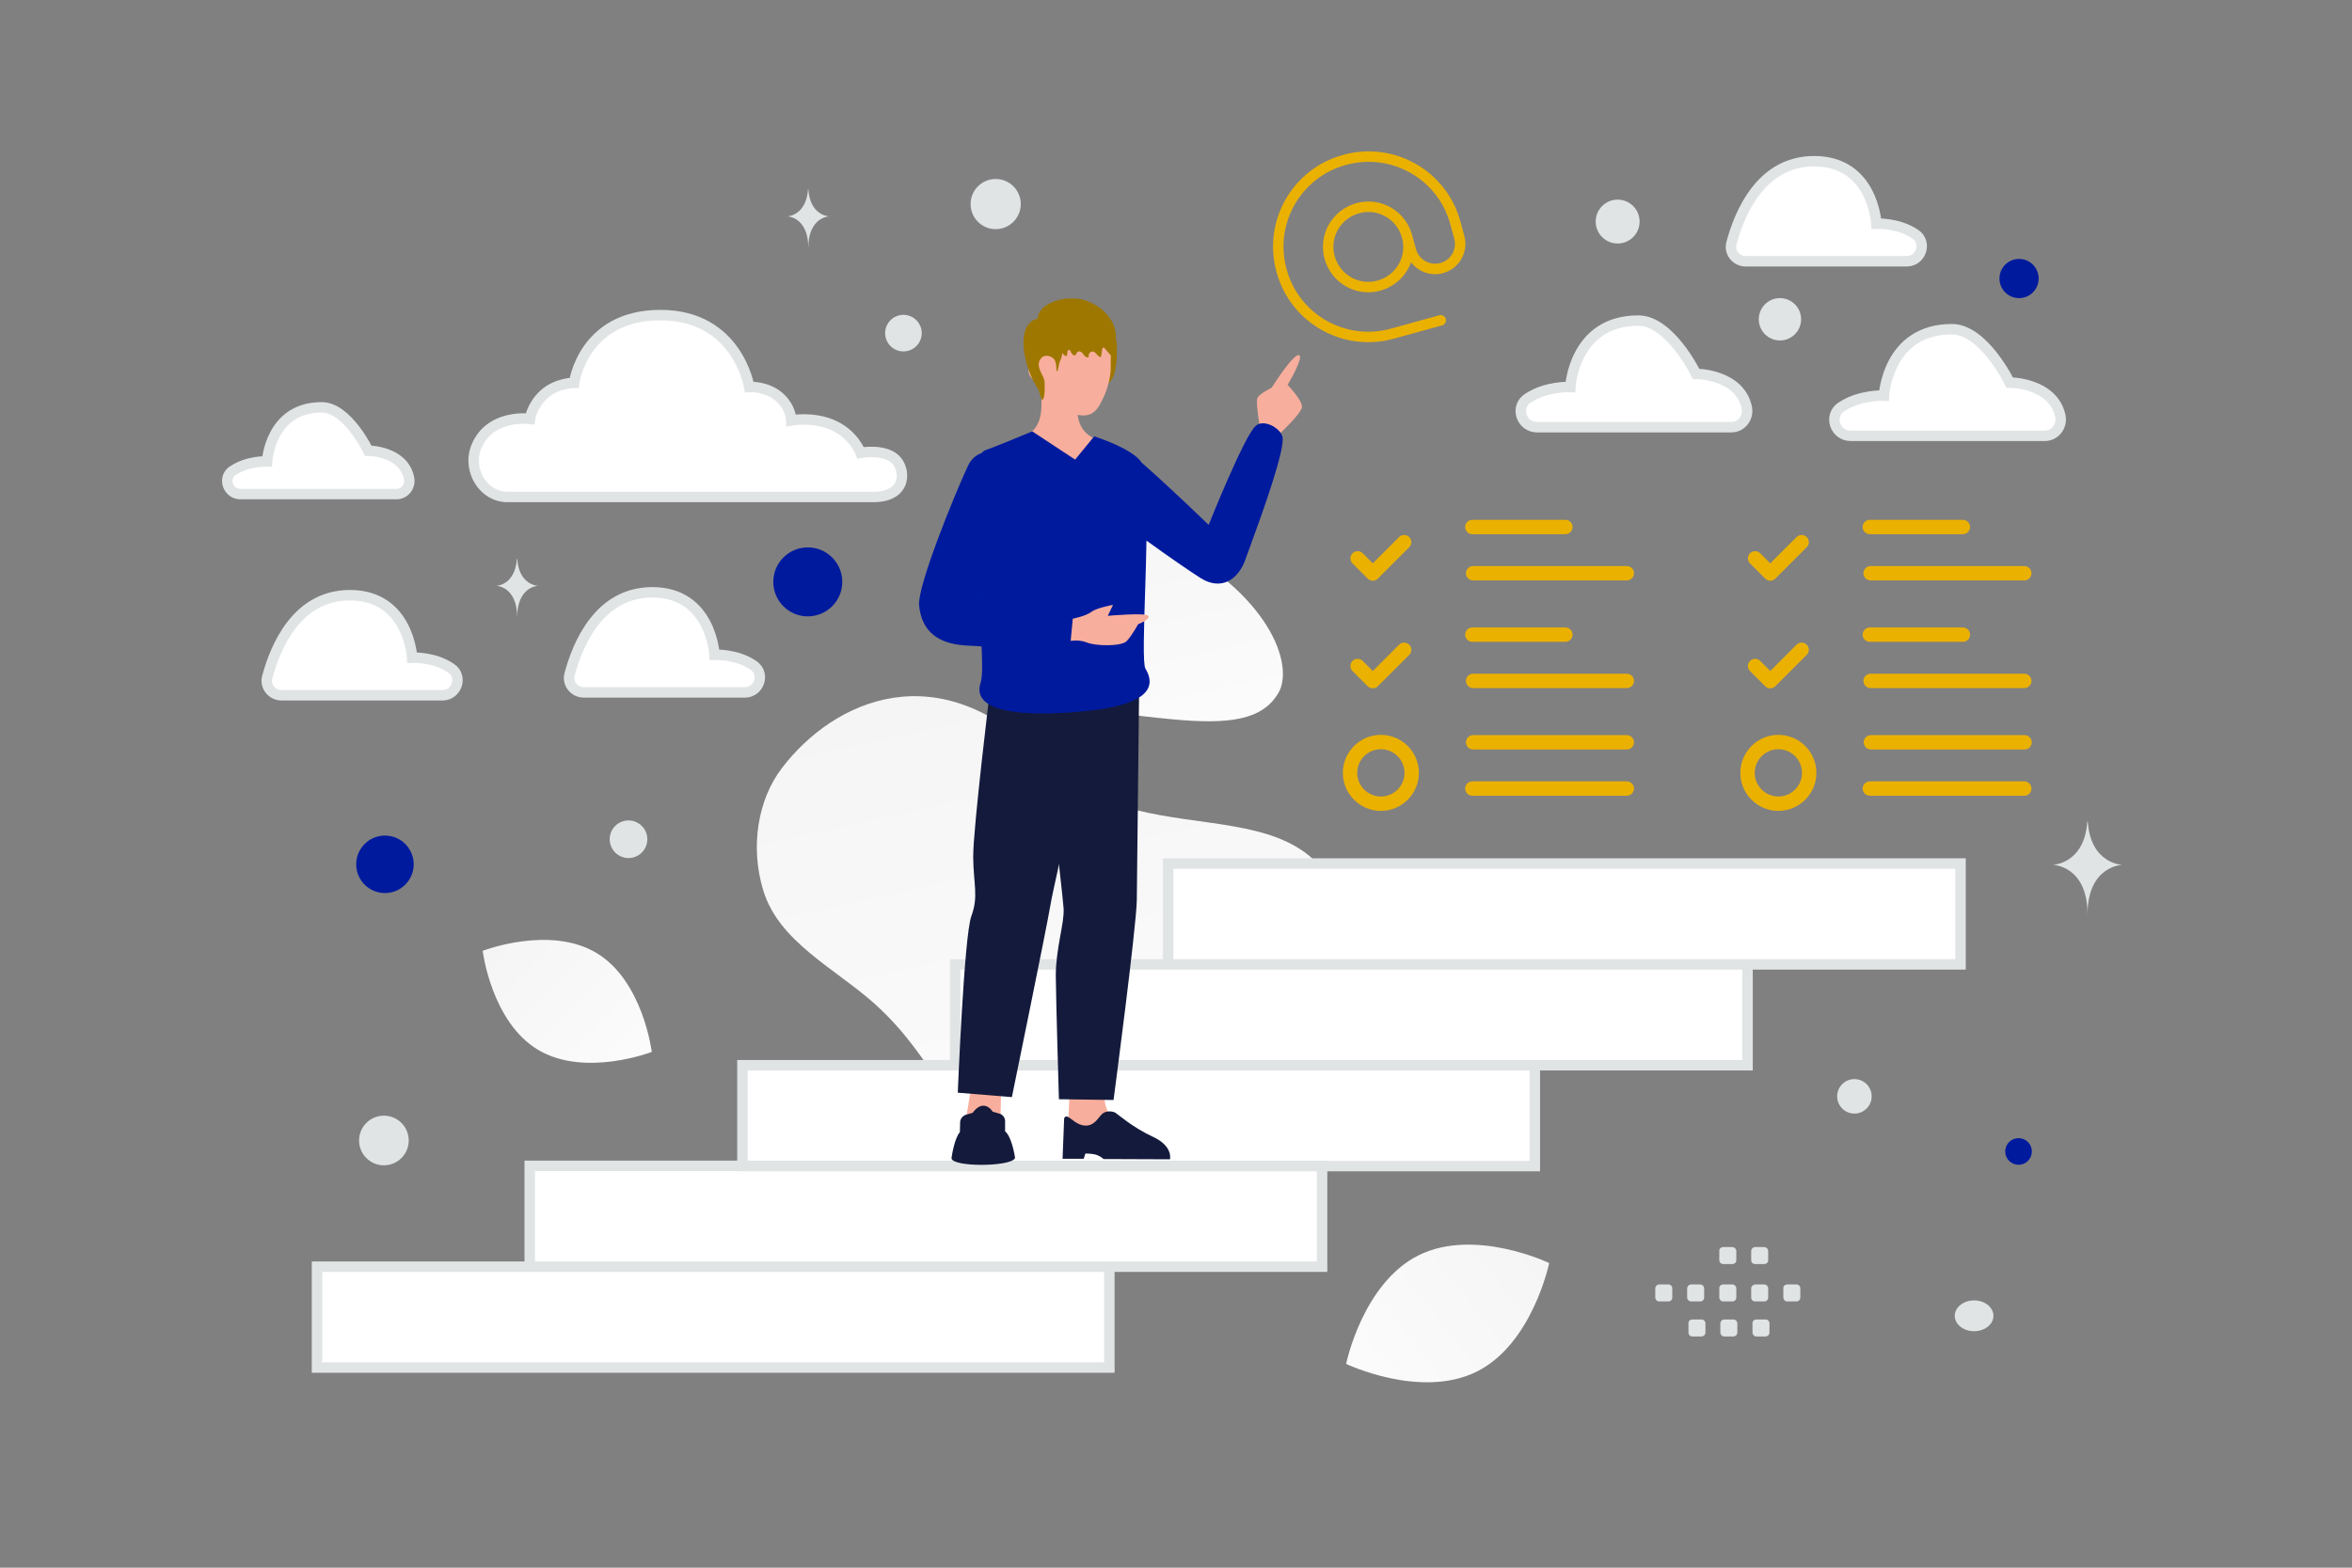 <?xml version="1.0" encoding="utf-8"?>
<!-- Generator: Adobe Illustrator 25.4.1, SVG Export Plug-In . SVG Version: 6.00 Build 0)  -->
<svg version="1.1" id="Calque_1" xmlns="http://www.w3.org/2000/svg" xmlns:xlink="http://www.w3.org/1999/xlink" x="0px" y="0px"
	 viewBox="0 0 900 600" style="enable-background:new 0 0 900 600;" xml:space="preserve">
<rect x="0" y="0" width="900" height="600" fill="#808080" stroke="none"/>
<style type="text/css">
	.st0{fill:none;}
	.st1{fill:url(#SVGID_1_);}
	.st2{fill:url(#SVGID_00000155839246863108879490000009766249850281660088_);}
	.st3{fill:url(#SVGID_00000124141287572089780010000017429770702321521081_);}
	.st4{fill:url(#SVGID_00000169547271700870375620000014834538855932116393_);}
	.st5{fill:#001A9E;}
	.st6{fill:#E1E4E5;}
	.st7{fill:#FFFFFF;stroke:#E1E4E5;stroke-width:4;}
	.st8{fill:#9E7700;}
	.st9{fill-rule:evenodd;clip-rule:evenodd;fill:#F8AE9D;}
	.st10{fill-rule:evenodd;clip-rule:evenodd;fill:#141A3B;}
	.st11{fill-rule:evenodd;clip-rule:evenodd;fill:#001A9E;}
	.st12{fill-rule:evenodd;clip-rule:evenodd;fill:#FFFFFF;stroke:#E1E4E5;stroke-width:4;}
	.st13{fill:none;stroke:#EBB100;stroke-width:4;stroke-linecap:round;stroke-linejoin:round;}
	.st14{fill:none;stroke:#EBB100;stroke-width:5.5;stroke-linecap:round;stroke-linejoin:round;}
	.st15{fill-rule:evenodd;clip-rule:evenodd;fill:#E1E4E5;}
</style>
<path class="st0" d="M0,0h900v600H0V0z"/>
<linearGradient id="SVGID_1_" gradientUnits="userSpaceOnUse" x1="447.178" y1="56.627" x2="339.413" y2="542.825" gradientTransform="matrix(1 0 0 -1 0 600.409)">
	<stop  offset="0" style="stop-color:#FFFFFF"/>
	<stop  offset="1" style="stop-color:#EEEEEE"/>
</linearGradient>
<path class="st1" d="M516.9,366.9c1.6,29.5-56,89.4-127,67.2c-33-10.3-30.2-27.4-55.3-50c-15-13.4-36.5-23.6-42.5-43.2
	c-5.2-16.9-2-35,7-46.8c20.1-26.5,60.8-44.7,100.9-2.9C440.1,333.1,512.8,290.9,516.9,366.9L516.9,366.9z"/>
<linearGradient id="SVGID_00000022561880325092210090000015883083332892654472_" gradientUnits="userSpaceOnUse" x1="448.172" y1="265.056" x2="394" y2="508.485" gradientTransform="matrix(1 0 0 -1 0 600.409)">
	<stop  offset="0" style="stop-color:#FFFFFF"/>
	<stop  offset="1" style="stop-color:#EEEEEE"/>
</linearGradient>
<path style="fill:url(#SVGID_00000022561880325092210090000015883083332892654472_);" d="M489.3,265c-6.1,10.8-19.4,12.3-40.7,10.3
	c-16-1.6-30.7-2.8-46.7-11.5c-11.2-6.1-20.1-14.4-26.6-22.4c-7-8.7-16.8-18.6-12-28.5c6.6-13.6,44.8-25,81.9-6.3
	C485.9,227.1,495.2,254.4,489.3,265z"/>
<linearGradient id="SVGID_00000171702983880897890730000017015775194050526868_" gradientUnits="userSpaceOnUse" x1="483.043" y1="41.663" x2="659.968" y2="181.612" gradientTransform="matrix(1 0 0 -1 0 600.409)">
	<stop  offset="0" style="stop-color:#FFFFFF"/>
	<stop  offset="1" style="stop-color:#EEEEEE"/>
</linearGradient>
<path style="fill:url(#SVGID_00000171702983880897890730000017015775194050526868_);" d="M565,525c-21.5,10.6-49.9-3-49.9-3
	s6.3-30.9,27.8-41.6c21.5-10.6,49.9,3,49.9,3S586.4,514.4,565,525L565,525z"/>
<linearGradient id="SVGID_00000123407364226202672250000011843974642161936568_" gradientUnits="userSpaceOnUse" x1="274.52" y1="163.704" x2="130.872" y2="297.171" gradientTransform="matrix(1 0 0 -1 0 600.409)">
	<stop  offset="0" style="stop-color:#FFFFFF"/>
	<stop  offset="1" style="stop-color:#EEEEEE"/>
</linearGradient>
<path style="fill:url(#SVGID_00000123407364226202672250000011843974642161936568_);" d="M205.9,401.8c17.9,10.7,43.5,0.8,43.5,0.8
	s-3.3-27.2-21.2-37.9c-17.9-10.7-43.5-0.8-43.5-0.8S188,391.1,205.9,401.8L205.9,401.8z"/>
<circle class="st5" cx="772.6" cy="106.6" r="7.5"/>
<circle class="st5" cx="309.1" cy="222.7" r="13.2"/>
<circle class="st5" cx="147.3" cy="330.8" r="11"/>
<circle class="st5" cx="772.4" cy="440.7" r="5.1"/>
<circle class="st6" cx="709.6" cy="419.6" r="6.6"/>
<circle class="st6" cx="146.9" cy="436.5" r="9.5"/>
<circle class="st6" cx="345.7" cy="127.5" r="7"/>
<circle class="st6" cx="681.1" cy="122.2" r="8.1"/>
<circle class="st6" cx="240.5" cy="321.2" r="7.2"/>
<circle class="st6" cx="381" cy="78.1" r="9.6"/>
<ellipse class="st6" cx="755.4" cy="503.6" rx="7.4" ry="5.9"/>
<circle class="st6" cx="619" cy="84.8" r="8.4"/>
<path class="st6" d="M798.7,314.5h0.2c1.1,16.2,13.2,16.5,13.2,16.5s-13.3,0.3-13.3,19c0-18.8-13.3-19-13.3-19
	S797.6,330.7,798.7,314.5L798.7,314.5z M309.2,72.4h0.1c0.7,10.3,8,10.4,8,10.4s-8,0.2-8,12.1c0-11.9-8-12.1-8-12.1
	S308.5,82.6,309.2,72.4z M197.8,213.8h0.1c0.7,10.3,8,10.4,8,10.4s-8,0.2-8,12.1c0-11.9-8-12.1-8-12.1S197.1,224.1,197.8,213.8z"/>
<path class="st7" d="M121.3,484.8h303.2v38.6H121.3V484.8z M202.7,446.2h303.2v38.6H202.7V446.2z M284.1,407.7h303.2v38.6H284.1
	V407.7z M365.5,369.1h303.2v38.6H365.5L365.5,369.1z M447,330.5h303.2v38.6H447V330.5z"/>
<path class="st8" d="M417.9,141.6c-0.5,2,0.2,4.1,1.3,5.9c0.8,1.2,1.9-0.1,3.5-0.4c2.5-0.3,4-2.9,4.6-9.3c0.2-4.6,0.1-6.9-0.1-7.4
	c-0.9-1.4-3.3-1.9-5.1-1.8"/>
<path class="st9" d="M422.3,417.5c0,0-0.1,9.5,5.7,12.9c5.9,3.4,15,9.7,15,9.7l-34.7,1.2l1-23.9L422.3,417.5L422.3,417.5z"/>
<path class="st10" d="M407.2,428l-0.6,15.5h8.1l0.6-2c0,0,3-0.1,4.8,0.7c1.9,0.9,2.1,1.4,2.1,1.4l25.5,0.1c0,0,1.3-5-6.5-8.6
	c-7.8-3.6-13.5-8.7-14.5-9.3c-1.1-0.5-3.3-0.8-4.8,0.4c-1.5,1.2-2.8,4.5-6.3,4.6C411,430.9,408.4,425.4,407.2,428L407.2,428z
	 M397.2,261.9c0,0,9.5,80.3,9.8,85.9c0.3,5.6-3,15.2-3,25.7c0.1,10.4,1.2,47.2,1.2,47.2l20.9,0.3c0,0,8.8-66.5,8.9-76.5
	c0.1-10,0.9-81.7,0.9-81.7L397.2,261.9L397.2,261.9z"/>
<path class="st9" d="M371.7,415.8l-4.1,24.7l15-0.1l0.5-25L371.7,415.8L371.7,415.8z"/>
<path class="st10" d="M369.8,426.6c-1.3,0.3-2.3,1.5-2.4,2.8l-0.1,3.9c-2.1,2.4-3.1,9.2-3.2,9.9c0,0,0,0.1,0,0.1
	c0.3,3.4,22.2,3.3,24.2,0.1c0.1-0.1,0.1-0.3,0.1-0.4c-0.2-1.3-1.4-8.1-3.8-10l0-3.9c0-1.4-0.9-2.5-2.2-2.9l-2.5-0.7
	c-2.2-3.2-5.2-3.1-7.7,0.4L369.8,426.6L369.8,426.6z M379,262.7c0,0-6.7,54.8-6.6,65.3c0.1,10.5,2.1,15.1-0.7,22.6
	c-2.8,7.5-5.2,67.6-5.2,67.6l20.7,1.7c0,0,13.2-64.3,14.7-73.2c1.4-8.9,19.2-84.8,19.2-84.8L379,262.7L379,262.7z"/>
<path class="st9" d="M482.2,164.1c0,0-1.7-9.6-1.1-11.6c0.5-1.7,5.5-4.1,5.5-4.1s8.7-13.8,10.6-12.4c1.6,1.1-4.5,11.3-4.5,11.3
	s5.6,5.8,5.5,8.4c-0.1,2.6-9.1,10.8-9.1,10.8L482.2,164.1L482.2,164.1z M392.6,166.4c0,0,5.7-1.3,5.9-10.8
	c0.2-9.4,0.1-12.6,0.1-12.6l13.6-0.2c0,0,0.1,10.5,0.1,14.3c0,8.3,6.1,10.5,6.1,10.5s-0.5,9-12,9.7
	C397.5,177.8,392.6,166.4,392.6,166.4L392.6,166.4z"/>
<path class="st9" d="M397.3,138.3c-5.6-0.2-4.7,8,1.1,8c0,0,6.3,12.7,16.2,12.7c4.8,0,6.3-4.2,7.8-7.2c1.4-3,2.5-7.4,2.6-10.2
	c0.1-2.9,0.1-12.5,0.1-12.5l-28,0L397.3,138.3L397.3,138.3z"/>
<path class="st11" d="M418.7,167c0,0,14.7,4.6,18.2,10.1c11.4,10,25.6,23.8,25.6,23.8s13.6-34.1,18-37.9c3-2.7,9.1,0.6,10.2,4
	c1.4,4.3-7.8,29.8-12.2,41.8v0c-0.6,1.7-1.3,3.5-1.9,5.2c-2.7,7.8-9.2,12.2-17.1,7.3c-3.2-2-12.7-8.5-20.8-14.4
	c-0.1,6.2-0.3,12.8-0.5,19c-0.5,15.1-0.9,28.3,0.1,30c5.1,8.5-1.7,14.3-24.2,16.4c-22.5,2.1-42.5,0.4-38.9-10.9
	c0.8-2.4,0.7-7.4,0.4-14c-2.2-0.1-4.4-0.3-6.6-0.4c-9.4-0.7-16.3-4.8-17.3-15.3c-0.7-7.3,13.3-41.8,18.6-53.2
	c1.2-2.7,3.1-4.3,5.3-5.1c0.5-0.6,1.1-1,1.7-1.2c3.9-1.3,17.7-7.1,17.7-7.1l16.4,10.8L418.7,167L418.7,167z M374,227.7L374,227.7
	l0,0.1C374.1,227.8,374.1,227.7,374,227.7L374,227.7z"/>
<path class="st9" d="M410.5,236.8c0,0,5-1,7.1-2.6c2.1-1.6,8.3-2.7,8.3-2.7l-2,4.2c0,0,15.2-1.4,15.6,0.1c0.4,1.5-4,3.1-4,3.1
	s-2.2,4.1-4.3,6.4c-2,2.2-11.9,2-15.3,0.6c-3-1.2-6.2-0.6-6.2-0.6L410.5,236.8L410.5,236.8z"/>
<path class="st8" d="M398.9,129.5c0.8,1.1,2.3,1.3,3.5,1.5c1.6,0.3,2.4,0.9,3.2,2.5c0.5,1,1.1,2.1,2,2.7c0.8,0.5,0.7-0.7,0.9-1.6
	c0-0.1,0-0.2,0-0.2c0.2-0.7,0.9-0.6,1.2,0.1c0.2,0.6,0.6,1.2,1.2,1.5c0.1,0,0.2,0.1,0.3,0.1c0.1,0,0.2-0.1,0.3-0.2
	c0.2-0.3,0.4-0.5,0.5-0.8c0.6-1,1.7-0.7,2.4,0.3c0.4,0.6,0.9,1.2,1.6,1.4c0.2,0,0.5,0,0.6-0.2c0.1-0.3-0.1-0.5,0-0.8
	c0-0.3,0.1-0.4,0.3-0.6c0.5-0.8,1.5-0.9,2.2-0.2c0.4,0.5,0.9,0.9,1.4,1.4c0.2,0.2,0.5,0.4,0.7,0.2c0.1-0.1,0.1-0.3,0.2-0.4
	c0.1-0.8,0.2-1.6,0.3-2.3c0.1-0.4,0.3-1,0.7-0.9c0.2,0.1,0.3,0.3,0.4,0.4c0.1,0.2,2.4,2.9,2.5,2.7c0.4-1.5,1.1-2.9,1.4-4.4
	c2.3-9.7-7.9-17.4-15.8-17.5c-1.7,0-3.3,0-5,0.4c-1.8,0.4-3.7,1.1-5.3,2.1c-2.3,1.4-4,3.9-3.6,6.8"/>
<path class="st8" d="M405.2,126.4c1.1,1.3,1.4,3,1.5,4.7c0.2,2.5-0.1,5.2-1.2,7.4c-0.3,0.6-0.6,3.8-1.1,3.6
	c-0.2-0.1-0.1-2.5-0.6-3.8c-0.7-2-3.7-2.8-5.1-1.5c-2.2,2.1-0.9,4.6-0.2,6.1c0.4,0.9,1.1,2,1.2,3c0.1,1.3,0.2,5.9-0.6,7
	c-0.7,0.9-1.4-3.5-2-4.3c-4.6-6.4-9-22.8-1.2-26.3c1.2-0.5,4.9-0.8,6-0.1"/>
<path class="st12" d="M223.4,265H285c5.5,0,7.9-7.1,3.4-10.3l-0.2-0.1c-6.4-4.4-14.8-4-14.8-4s-1.2-23.9-23.8-23.9
	c-20.5,0-28.6,20.1-31.6,31.2C216.9,261.5,219.7,265,223.4,265L223.4,265z M668,100h61.6c5.5,0,7.9-7.1,3.4-10.3
	c-0.1,0-0.1-0.1-0.2-0.1c-6.4-4.4-14.8-4-14.8-4s-1.2-23.9-23.8-23.9c-20.5,0-28.6,20.1-31.6,31.2C661.5,96.5,664.3,100,668,100
	L668,100z M107.7,266.1h61.6c5.5,0,7.9-7.1,3.4-10.3c-0.1,0-0.1-0.1-0.2-0.1c-6.4-4.4-14.8-4-14.8-4s-1.2-23.9-23.8-23.9
	c-20.5,0-28.6,20.1-31.6,31.2C101.2,262.5,104,266.1,107.7,266.1z M151.7,189.1H92c-4.8,0-6.9-6.2-3-8.9l0.2-0.1
	c5.6-3.8,13-3.5,13-3.5s1.1-20.7,20.9-20.7c9.8,0,17.8,16.6,17.8,16.6s13.4,0,15.6,10.4C157.2,186.1,154.9,189.1,151.7,189.1
	L151.7,189.1z M782.4,166.8h-74.2c-6,0-8.6-7.6-3.7-11l0.2-0.1c7-4.7,16.2-4.3,16.2-4.3s1.3-25.4,26-25.4
	c12.2,0,22.1,20.4,22.1,20.4s16.6,0,19.4,12.8C789.2,163.1,786.4,166.8,782.4,166.8L782.4,166.8z M662.4,163.5h-74.2
	c-6,0-8.6-7.6-3.7-11l0.2-0.1c7-4.7,16.2-4.3,16.2-4.3s1.3-25.4,26-25.4c12.2,0,22.1,20.4,22.1,20.4s16.6,0,19.4,12.8
	C669.2,159.8,666.5,163.5,662.4,163.5L662.4,163.5z"/>
<path class="st13" d="M551.3,122.6l-18.5,5.1c-18.4,5.1-37.4-5.7-42.4-24.1c-5.1-18.4,5.7-37.4,24.1-42.4
	c18.4-5.1,37.4,5.7,42.4,24.1l1.5,5.5c1.4,5.1-1.6,10.4-6.7,11.8c-5.1,1.4-10.4-1.6-11.8-6.7l-1.5-5.5c-2.3-8.2-10.7-13-18.9-10.7
	l0,0c-8.2,2.3-13,10.7-10.7,18.9c2.3,8.2,10.7,13,18.9,10.7c8.2-2.3,13-10.7,10.7-18.9"/>
<path class="st12" d="M194.2,190.2h140c13.1,0,12.5-10.8,8.2-14.6c-4.4-3.9-13.1-2.3-13.1-2.3s-2.6-7.3-11.1-10.8
	c-7.5-3.1-15.4-1.6-15.4-1.6s0-5-4.8-9.1c-4.8-4.1-11.3-3.7-11.3-3.7s-4.4-27.5-34-27.5c-29.6,0-33,25.9-33,25.9s-6.6,0-11.5,4.4
	c-4.8,4.4-5.4,9.4-5.4,9.4s-16.1-2.2-20.9,11.7C179.2,180.3,185,190.2,194.2,190.2L194.2,190.2z"/>
<path class="st14" d="M537.3,207.5l-12,12l-5.8-5.8 M563.4,201.7H599 M563.7,219.4h58.8 M537.3,248.7l-12,12l-5.8-5.8 M563.4,242.9
	H599 M563.7,260.6h58.8 M622.5,301.8h-59.1 M622.5,284.1h-58.8"/>
<path class="st14" d="M528.4,307.6c6.5,0,11.8-5.3,11.8-11.8s-5.3-11.8-11.8-11.8s-11.8,5.3-11.8,11.8S521.9,307.6,528.4,307.6z"/>
<path class="st14" d="M689.4,207.5l-12,12l-5.8-5.8 M715.5,201.7h35.6 M715.8,219.4h58.8 M689.4,248.7l-12,12l-5.8-5.8 M715.5,242.9
	h35.6 M715.8,260.6h58.8 M774.6,301.8h-59.1 M774.7,284.1h-58.8"/>
<path class="st14" d="M680.5,307.6c6.5,0,11.8-5.3,11.8-11.8s-5.3-11.8-11.8-11.8c-6.5,0-11.8,5.3-11.8,11.8S674,307.6,680.5,307.6z
	"/>
<path class="st15" d="M634.9,491.6h3.5c0.9,0,1.5,0.7,1.5,1.5v3.5c0,0.9-0.7,1.5-1.5,1.5h-3.5c-0.8,0-1.5-0.7-1.5-1.5v-3.5
	C633.4,492.3,634.1,491.6,634.9,491.6C634.9,491.6,634.9,491.6,634.9,491.6z M647.1,491.6h3.5c0.8,0,1.5,0.7,1.5,1.5v3.5
	c0,0.9-0.7,1.5-1.5,1.5h-3.5c-0.8,0-1.5-0.7-1.5-1.5v-3.5C645.6,492.3,646.3,491.6,647.1,491.6z M659.4,491.6h3.5
	c0.8,0,1.5,0.7,1.5,1.5v3.5c0,0.9-0.7,1.5-1.5,1.5h-3.5c-0.8,0-1.5-0.7-1.5-1.5v-3.5C657.8,492.3,658.5,491.6,659.4,491.6
	C659.4,491.6,659.4,491.6,659.4,491.6z M671.6,491.6h3.5c0.8,0,1.5,0.7,1.5,1.5v3.5c0,0.9-0.7,1.5-1.5,1.5h-3.5
	c-0.9,0-1.5-0.7-1.5-1.5v-3.5C670.1,492.3,670.8,491.7,671.6,491.6z M683.9,491.6h3.5c0.9,0,1.5,0.7,1.5,1.5v3.5
	c0,0.9-0.7,1.5-1.5,1.5h-3.5c-0.8,0-1.5-0.7-1.5-1.5v-3.5C682.3,492.3,683,491.6,683.9,491.6z M647.6,505h3.5c0.8,0,1.5,0.7,1.5,1.5
	v3.5c0,0.8-0.7,1.5-1.5,1.5h-3.5c-0.9,0-1.5-0.7-1.5-1.5v-3.5C646,505.7,646.7,505,647.6,505C647.6,505,647.6,505,647.6,505
	L647.6,505z M659.8,505h3.5c0.8,0,1.5,0.7,1.5,1.5v3.5c0,0.8-0.7,1.5-1.5,1.5h-3.5c-0.8,0-1.5-0.7-1.5-1.5v-3.5
	C658.3,505.7,659,505,659.8,505C659.8,505,659.8,505,659.8,505L659.8,505z M672.1,505h3.5c0.9,0,1.5,0.7,1.5,1.5v3.5
	c0,0.8-0.7,1.5-1.5,1.5h-3.5c-0.8,0-1.5-0.7-1.5-1.5v-3.5C670.5,505.7,671.2,505,672.1,505L672.1,505z M659.4,477.3h3.5
	c0.8,0,1.5,0.7,1.5,1.5v3.5c0,0.9-0.7,1.5-1.5,1.5h-3.5c-0.8,0-1.5-0.7-1.5-1.5v-3.5C657.8,478,658.5,477.3,659.4,477.3
	C659.4,477.3,659.4,477.3,659.4,477.3z M671.6,477.3h3.5c0.8,0,1.5,0.7,1.5,1.5v3.5c0,0.9-0.7,1.5-1.5,1.5h-3.5
	c-0.9,0-1.5-0.7-1.5-1.5v-3.5C670.1,478,670.8,477.3,671.6,477.3z"/>
</svg>
